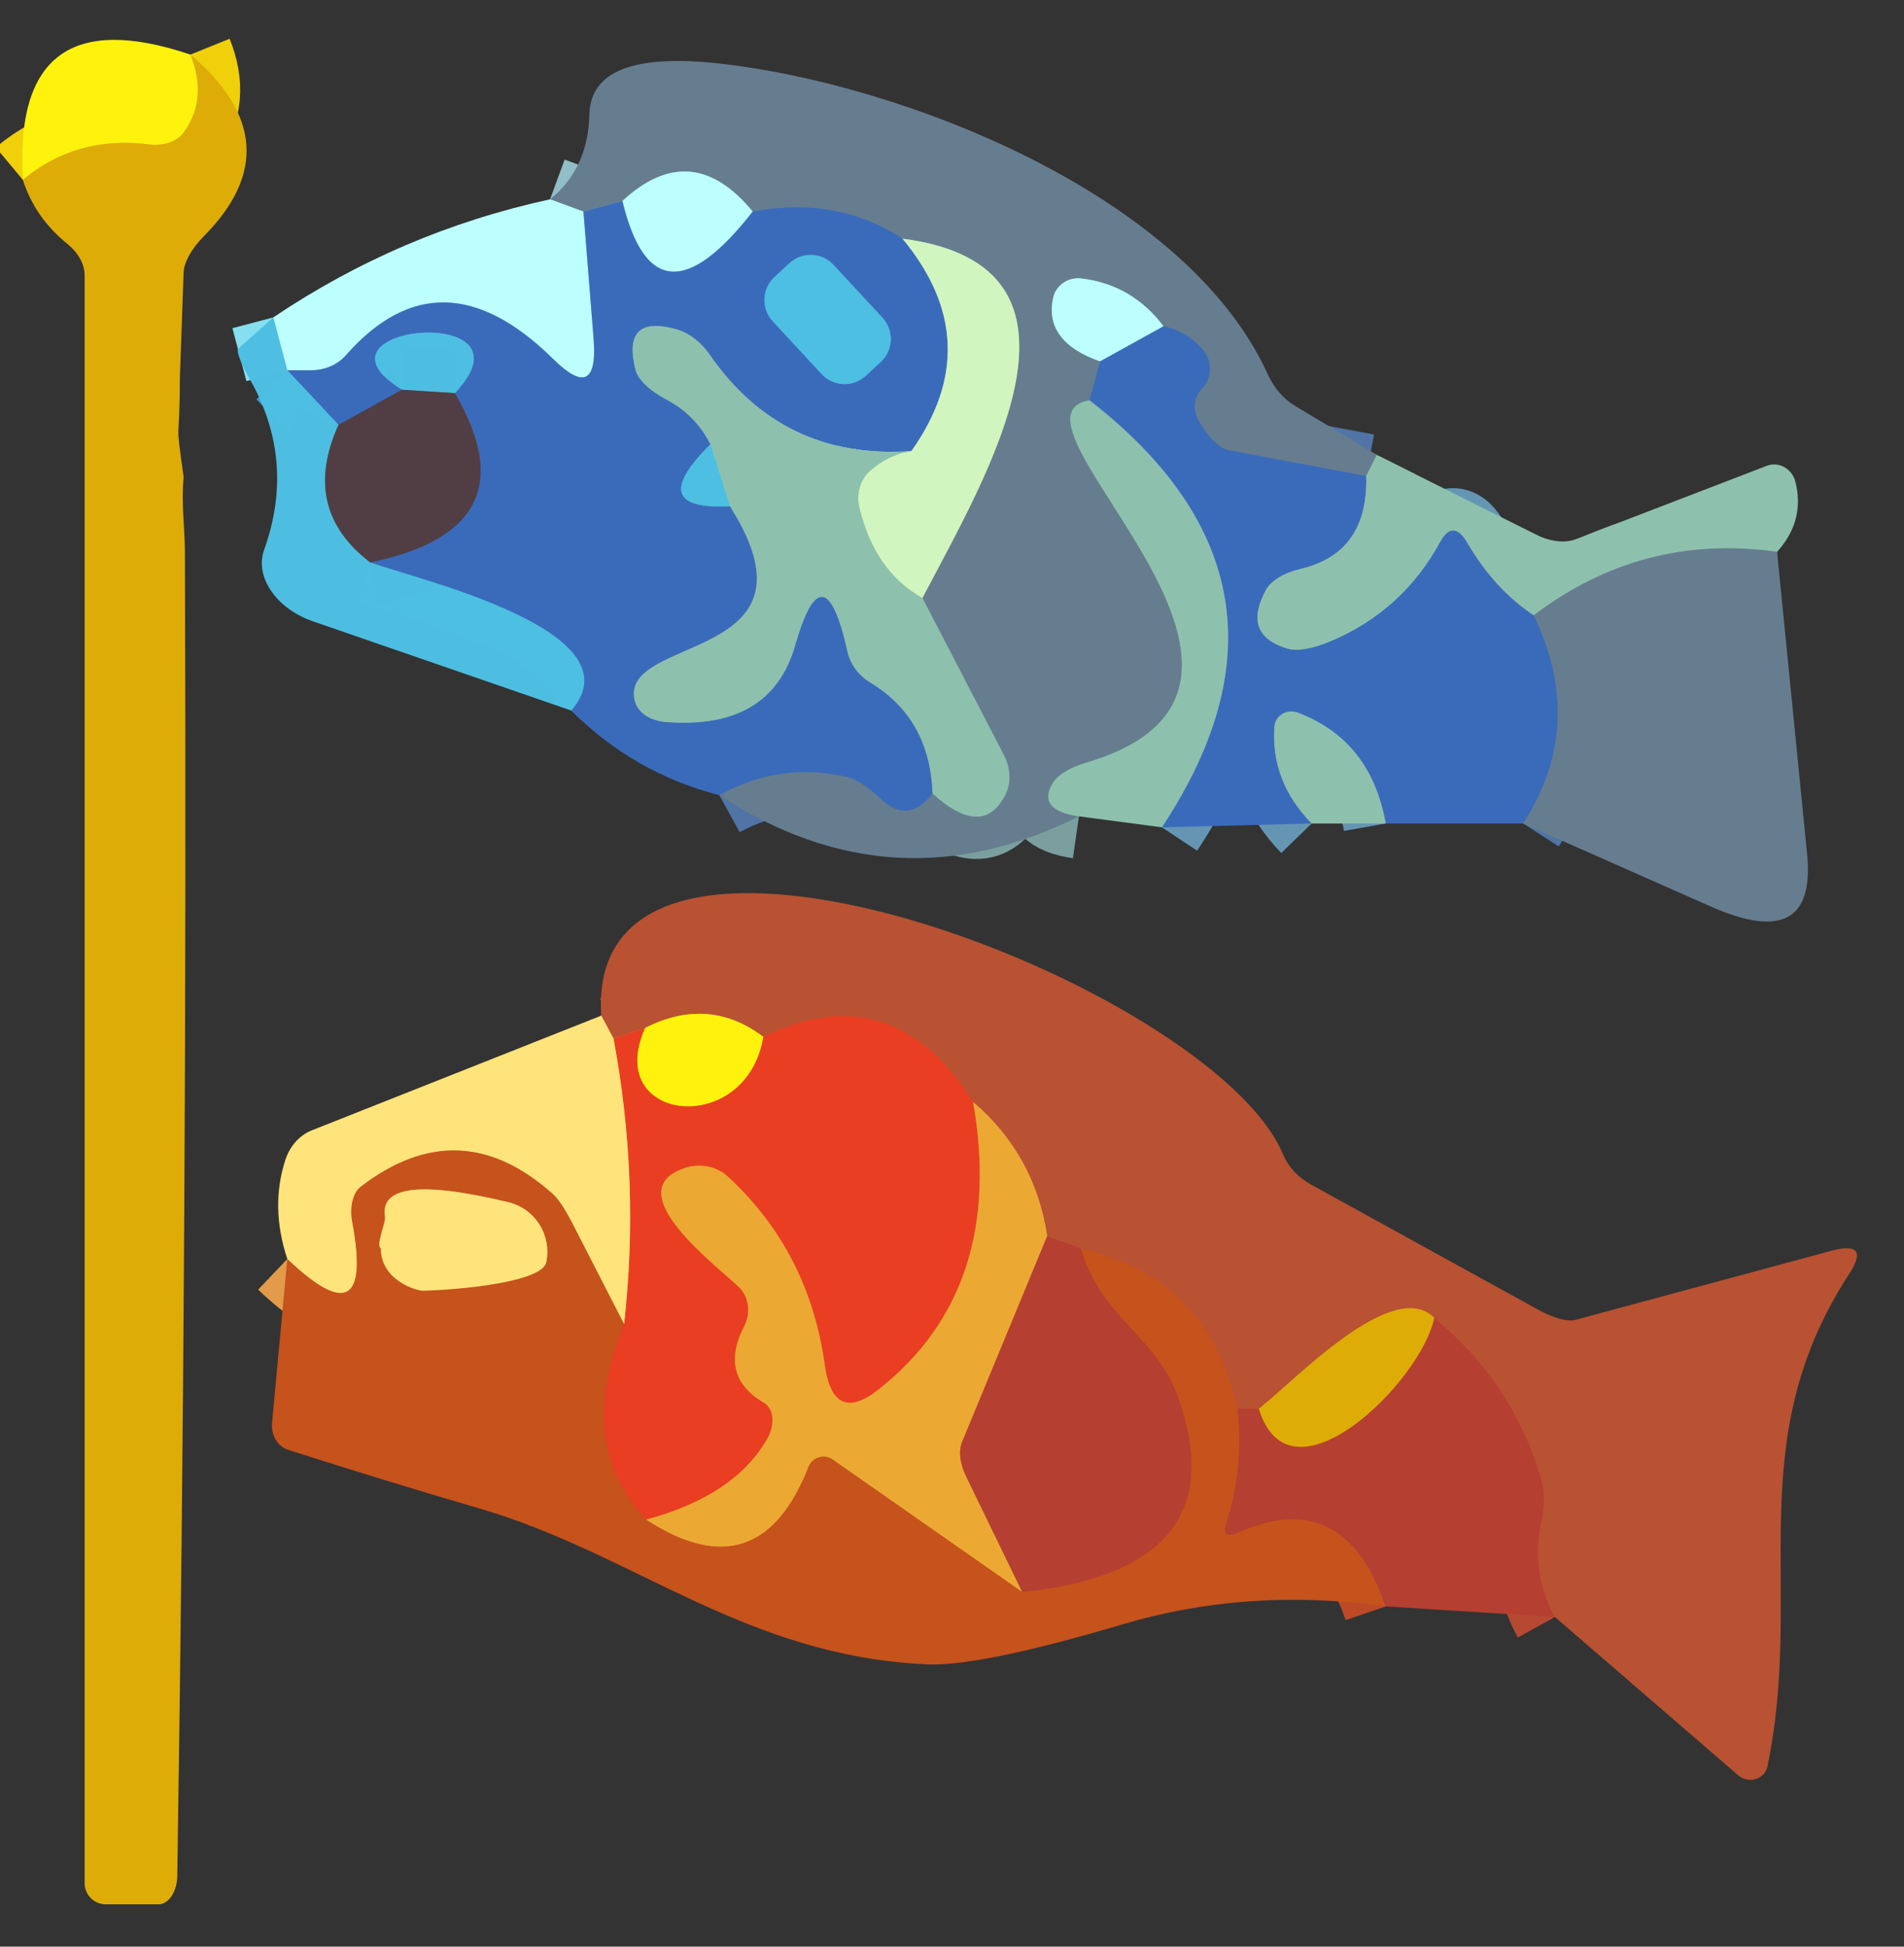 <svg width="45" height="46" viewBox="0 0 45 46" fill="none" xmlns="http://www.w3.org/2000/svg">
<rect x="0" y="0" width="45" height="46" fill="#333333" stroke="none"/>
<g clip-path="url(#clip0_1_5)">
<path d="M4.5 1.29C4.78 1.983 4.727 2.597 4.34 3.13C4.261 3.238 4.141 3.321 3.993 3.371C3.845 3.42 3.674 3.434 3.5 3.41C2.367 3.27 1.38 3.55 0.54 4.25" stroke="#EFD00A" stroke-width="2"/>
<path d="M32.54 10.75L32.29 11.25" stroke="#7A9F9E" stroke-width="2"/>
<path d="M32.29 11.25L29.04 10.64C28.93 10.618 28.806 10.542 28.682 10.42C28.558 10.297 28.436 10.132 28.33 9.94C28.177 9.653 28.207 9.397 28.42 9.17C28.531 9.051 28.594 8.895 28.597 8.731C28.601 8.568 28.545 8.407 28.44 8.28C28.2 7.987 27.887 7.797 27.5 7.71" stroke="#5074A5" stroke-width="2"/>
<path d="M27.5 7.71C27 7.05 26.35 6.673 25.55 6.58C25.4 6.563 25.249 6.601 25.127 6.686C25.005 6.771 24.921 6.897 24.89 7.04C24.743 7.727 25.113 8.227 26 8.54" stroke="#91BEC7" stroke-width="2"/>
<path d="M26 8.54L25.75 9.46" stroke="#5074A5" stroke-width="2"/>
<path d="M25.75 9.46C23.31 9.88 31.8 16.23 25.65 18.03C25.46 18.086 25.29 18.161 25.153 18.249C25.016 18.338 24.916 18.437 24.86 18.54C24.64 18.947 24.853 19.197 25.5 19.29" stroke="#7A9F9E" stroke-width="2"/>
<path d="M17 18.79C17.967 18.257 18.973 18.113 20.02 18.36C20.238 18.411 20.524 18.597 20.82 18.88C21.253 19.287 21.66 19.243 22.04 18.75" stroke="#5074A5" stroke-width="2"/>
<path d="M22.04 18.75C22.833 19.47 23.407 19.48 23.76 18.78C23.828 18.644 23.861 18.489 23.856 18.328C23.851 18.166 23.808 18.002 23.73 17.85L21.8 14.13" stroke="#7A9F9E" stroke-width="2"/>
<path d="M21.8 14.13C23.33 11.21 26.31 6.28 21.33 5.64" stroke="#9CB9A7" stroke-width="2"/>
<path d="M21.33 5.64C20.303 4.967 19.123 4.753 17.79 5" stroke="#5074A5" stroke-width="2"/>
<path d="M17.79 5C16.823 3.827 15.797 3.743 14.71 4.75" stroke="#91BEC7" stroke-width="2"/>
<path d="M14.71 4.75L13.79 5" stroke="#5074A5" stroke-width="2"/>
<path d="M13.79 5L13 4.71" stroke="#91BEC7" stroke-width="2"/>
<path d="M21.33 5.64C22.683 7.273 22.753 8.947 21.54 10.66" stroke="#86B0BD" stroke-width="2"/>
<path d="M21.54 10.66C19.513 10.8 17.927 10.043 16.78 8.39C16.568 8.081 16.284 7.864 15.98 7.78C15.12 7.54 14.8 7.86 15.02 8.74C15.049 8.851 15.128 8.972 15.252 9.092C15.376 9.213 15.54 9.329 15.73 9.43C16.203 9.677 16.557 10.033 16.79 10.5" stroke="#6496B4" stroke-width="2"/>
<path d="M16.79 10.5C15.737 11.547 15.89 12.033 17.25 11.96" stroke="#4495CE" stroke-width="2"/>
<path d="M17.25 11.96C19.61 15.67 14.64 14.99 15 16.55C15.029 16.683 15.116 16.805 15.247 16.897C15.379 16.989 15.549 17.046 15.73 17.06C17.383 17.193 18.403 16.593 18.79 15.26C19.243 13.673 19.657 13.72 20.03 15.4C20.062 15.546 20.126 15.685 20.219 15.811C20.312 15.936 20.431 16.045 20.57 16.13C21.51 16.697 22 17.57 22.04 18.75" stroke="#6496B4" stroke-width="2"/>
<path d="M13.5 16.79C15.11 14.93 9.95 13.71 8.75 13.29" stroke="#4495CE" stroke-width="2"/>
<path d="M8.75 13.29C11.33 12.757 11.997 11.423 10.75 9.29" stroke="#465580" stroke-width="2"/>
<path d="M10.75 9.29C12.8 7.13 7.01 7.68 9.5 9.21" stroke="#4495CE" stroke-width="2"/>
<path d="M9.5 9.21L8 10.04" stroke="#465580" stroke-width="2"/>
<path d="M8 10.04L6.79 8.75" stroke="#4495CE" stroke-width="2"/>
<path d="M21.8 14.13C21.047 13.71 20.55 12.997 20.31 11.99C20.274 11.832 20.277 11.67 20.319 11.521C20.361 11.372 20.441 11.24 20.55 11.14C20.843 10.873 21.173 10.713 21.54 10.66" stroke="#AFDBB6" stroke-width="2"/>
<path d="M27.5 7.71L26 8.54" stroke="#7BB5DD" stroke-width="2"/>
<path d="M17.25 11.96L16.79 10.5" stroke="#6EC0C7" stroke-width="2"/>
<path d="M32.29 11.25C32.323 12.457 31.81 13.187 30.75 13.44C30.552 13.486 30.374 13.556 30.23 13.643C30.085 13.73 29.979 13.832 29.92 13.94C29.533 14.653 29.707 15.117 30.44 15.33C30.545 15.362 30.689 15.363 30.86 15.333C31.032 15.304 31.226 15.245 31.43 15.16C32.577 14.68 33.447 13.893 34.04 12.8C34.247 12.427 34.467 12.447 34.7 12.86C35.12 13.573 35.637 14.133 36.25 14.54" stroke="#6496B4" stroke-width="2"/>
<path d="M36.25 14.54C37.083 16.267 37 17.907 36 19.46" stroke="#5074A5" stroke-width="2"/>
<path d="M32.75 19.46C32.517 18.147 31.823 17.273 30.67 16.84C30.61 16.817 30.545 16.809 30.48 16.815C30.416 16.821 30.355 16.841 30.302 16.874C30.248 16.908 30.203 16.953 30.172 17.006C30.14 17.059 30.123 17.119 30.12 17.18C30.06 18.033 30.353 18.793 31 19.46" stroke="#6496B4" stroke-width="2"/>
<path d="M27.46 19.55C30.013 15.69 29.443 12.327 25.75 9.46" stroke="#6496B4" stroke-width="2"/>
<path d="M42 13.04C39.88 12.74 37.963 13.24 36.25 14.54" stroke="#7A9F9E" stroke-width="2"/>
<path d="M17.79 5C16.25 6.973 15.223 6.89 14.71 4.75" stroke="#7BB5DD" stroke-width="2"/>
<path d="M13.79 5L14.03 8.01C14.11 9.037 13.79 9.193 13.07 8.48C11.297 6.733 9.667 6.703 8.18 8.39C8.082 8.503 7.957 8.594 7.814 8.656C7.671 8.718 7.513 8.75 7.35 8.75H6.79" stroke="#7BB5DD" stroke-width="2"/>
<path d="M6.79 8.75L6.46 7.5" stroke="#85DFF0" stroke-width="2"/>
<path d="M8 10.04C7.4 11.367 7.65 12.45 8.75 13.29" stroke="#507E93" stroke-width="2"/>
<path d="M10.75 9.29L9.5 9.21" stroke="#507E93" stroke-width="2"/>
<path d="M36.75 38.21C36.363 37.51 36.253 36.77 36.42 35.99C36.507 35.597 36.513 35.273 36.44 35.02C36 33.467 35.153 32.173 33.9 31.14" stroke="#B74932" stroke-width="2"/>
<path d="M33.9 31.14C32.91 30.16 30.58 32.65 29.75 33.29" stroke="#CB7F1D" stroke-width="2"/>
<path d="M29.75 33.29H29.25" stroke="#B74932" stroke-width="2"/>
<path d="M29.25 33.29C28.79 31.217 27.553 29.953 25.54 29.5" stroke="#BF5227" stroke-width="2"/>
<path d="M25.54 29.5L24.75 29.21" stroke="#B74932" stroke-width="2"/>
<path d="M24.75 29.21C24.557 27.93 23.973 26.873 23 26.04" stroke="#D27E33" stroke-width="2"/>
<path d="M23 26.04C21.733 24.027 20.08 23.513 18.04 24.5" stroke="#D1482A" stroke-width="2"/>
<path d="M18.04 24.5C17.18 23.853 16.25 23.783 15.25 24.29" stroke="#DCA320" stroke-width="2"/>
<path d="M15.25 24.29L14.5 24.54" stroke="#D1482A" stroke-width="2"/>
<path d="M14.5 24.54L14.21 24" stroke="#DB9B56" stroke-width="2"/>
<path d="M14.75 31.29L13.6 29.05C13.38 28.61 13.2 28.33 13.06 28.21C11.593 26.903 10.083 26.847 8.53 28.04C8.435 28.112 8.366 28.232 8.33 28.385C8.294 28.538 8.294 28.717 8.33 28.9C8.677 30.773 8.163 31.057 6.79 29.75" stroke="#E29B4B" stroke-width="2"/>
<path d="M24.75 29.21L22.74 34.07C22.697 34.172 22.682 34.299 22.698 34.439C22.713 34.58 22.759 34.73 22.83 34.88L24.16 37.62" stroke="#D07432" stroke-width="2"/>
<path d="M24.16 37.62L19.68 34.49C19.633 34.457 19.579 34.436 19.523 34.426C19.467 34.417 19.409 34.421 19.354 34.438C19.299 34.454 19.249 34.482 19.207 34.521C19.164 34.559 19.131 34.607 19.11 34.66C18.33 36.653 17.05 37.07 15.27 35.91" stroke="#D97E28" stroke-width="2"/>
<path d="M33.9 31.14C33.59 32.66 30.48 35.71 29.75 33.29" stroke="#CA761C" stroke-width="2"/>
<path d="M24.16 37.62C27.567 37.26 28.797 35.733 27.85 33.04C27.33 31.56 26.04 31.17 25.54 29.5" stroke="#BE4927" stroke-width="2"/>
<path d="M29.25 33.29C29.35 34.223 29.263 35.117 28.99 35.97C28.897 36.257 28.983 36.34 29.25 36.22C30.93 35.467 32.097 36.047 32.75 37.96" stroke="#BE4927" stroke-width="2"/>
<path d="M23 26.04C23.513 28.987 22.77 31.25 20.77 32.83C20.05 33.403 19.623 33.207 19.49 32.24C19.243 30.467 18.483 28.99 17.21 27.81C17.082 27.691 16.923 27.608 16.749 27.57C16.576 27.531 16.393 27.538 16.22 27.59C14.51 28.12 17.02 29.97 17.47 30.42C17.583 30.534 17.656 30.684 17.677 30.849C17.699 31.015 17.668 31.186 17.59 31.34C17.183 32.127 17.34 32.73 18.06 33.15C18.168 33.215 18.237 33.336 18.254 33.489C18.27 33.642 18.233 33.814 18.15 33.97C17.643 34.883 16.683 35.53 15.27 35.91" stroke="#EA742B" stroke-width="2"/>
<path d="M15.27 35.91C14.15 34.73 13.977 33.19 14.75 31.29" stroke="#D8481F" stroke-width="2"/>
<path d="M14.75 31.29C15.003 29.037 14.92 26.787 14.5 24.54" stroke="#F4914E" stroke-width="2"/>
<path d="M15.25 24.29C14.24 26.53 17.64 26.9 18.04 24.5" stroke="#F49918" stroke-width="2"/>
<path d="M19.701 6.261C19.568 6.117 19.383 6.031 19.187 6.024C18.991 6.016 18.8 6.087 18.656 6.22L18.304 6.546C18.232 6.612 18.175 6.692 18.134 6.78C18.093 6.868 18.071 6.964 18.067 7.061C18.063 7.158 18.079 7.255 18.112 7.346C18.146 7.437 18.197 7.521 18.263 7.592L19.419 8.839C19.552 8.983 19.737 9.069 19.933 9.076C20.129 9.084 20.32 9.013 20.464 8.88L20.816 8.554C20.888 8.488 20.945 8.408 20.986 8.32C21.027 8.232 21.049 8.136 21.053 8.039C21.057 7.942 21.041 7.845 21.008 7.754C20.974 7.663 20.923 7.579 20.857 7.508L19.701 6.261Z" stroke="#4495CE" stroke-width="2"/>
<path d="M9.78 29.2C10.63 29.18 12.81 30.3 12.91 29.83C12.974 29.523 12.917 29.203 12.751 28.938C12.585 28.673 12.323 28.483 12.02 28.41C9.947 27.91 8.973 28.027 9.1 28.76C9.122 28.885 9.202 28.999 9.327 29.079C9.452 29.16 9.613 29.203 9.78 29.2Z" stroke="#E29B4B" stroke-width="2"/>
<path d="M4.5 1.29C4.78 1.983 4.727 2.597 4.34 3.13C4.261 3.238 4.141 3.321 3.993 3.371C3.845 3.42 3.674 3.434 3.5 3.41C2.367 3.27 1.38 3.55 0.54 4.25C0.367 1.33 1.687 0.343 4.5 1.29Z" fill="#FFF30D"/>
<path d="M4.5 1.29C6.16 2.697 6.263 4.13 4.81 5.59C4.669 5.734 4.554 5.884 4.473 6.029C4.392 6.174 4.347 6.31 4.34 6.43L4.25 8.96C4.25 10.624 4.13 9.765 4.34 11.271C4.28 11.904 4.37 12.487 4.37 13.06C4.41 23.473 4.35 33.897 4.19 44.33C4.187 44.508 4.14 44.677 4.057 44.802C3.975 44.927 3.865 44.998 3.75 45H2.5C2.367 45 2.24 44.947 2.146 44.854C2.053 44.76 2 44.633 2 44.5V6.5C2 6.375 1.964 6.245 1.895 6.118C1.826 5.992 1.725 5.873 1.6 5.77C1.087 5.357 0.733 4.85 0.54 4.25C1.38 3.55 2.367 3.27 3.5 3.41C3.674 3.434 3.845 3.42 3.993 3.371C4.141 3.321 4.261 3.238 4.34 3.13C4.727 2.597 4.78 1.983 4.5 1.29Z" fill="#DEAC07"/>
<path d="M32.54 10.75L32.29 11.25L29.04 10.64C28.93 10.618 28.806 10.542 28.682 10.42C28.558 10.297 28.436 10.132 28.33 9.94C28.177 9.653 28.207 9.397 28.42 9.17C28.531 9.051 28.594 8.895 28.597 8.731C28.601 8.568 28.545 8.407 28.44 8.28C28.2 7.987 27.887 7.797 27.5 7.71C27 7.05 26.35 6.673 25.55 6.58C25.4 6.563 25.249 6.601 25.127 6.686C25.005 6.771 24.921 6.897 24.89 7.04C24.743 7.727 25.113 8.227 26 8.54L25.75 9.46C23.31 9.88 31.8 16.23 25.65 18.03C25.46 18.086 25.29 18.161 25.153 18.249C25.016 18.338 24.916 18.437 24.86 18.54C24.64 18.947 24.853 19.197 25.5 19.29C22.58 20.757 19.747 20.59 17 18.79C17.967 18.257 18.973 18.113 20.02 18.36C20.238 18.411 20.524 18.597 20.82 18.88C21.253 19.287 21.66 19.243 22.04 18.75C22.833 19.47 23.407 19.48 23.76 18.78C23.828 18.644 23.861 18.489 23.856 18.328C23.851 18.166 23.808 18.002 23.73 17.85L21.8 14.13C23.33 11.21 26.31 6.28 21.33 5.64C20.303 4.967 19.123 4.753 17.79 5C16.823 3.827 15.797 3.743 14.71 4.75L13.79 5L13 4.71C13.6 4.23 13.91 3.56 13.93 2.7C13.957 1.68 14.977 1.28 16.99 1.5C21.29 1.97 28.04 4.58 29.97 8.86C30.114 9.167 30.329 9.417 30.59 9.58L32.54 10.75Z" fill="#667D8F"/>
<path d="M17.79 5C16.25 6.973 15.223 6.89 14.71 4.75C15.797 3.743 16.823 3.827 17.79 5Z" fill="#BCFFFE"/>
<path d="M13 4.71L13.79 5L14.03 8.01C14.11 9.037 13.79 9.193 13.07 8.48C11.297 6.733 9.667 6.703 8.18 8.39C8.082 8.503 7.957 8.594 7.814 8.656C7.671 8.718 7.513 8.75 7.35 8.75H6.79L6.46 7.5C8.46 6.153 10.64 5.223 13 4.71Z" fill="#BCFFFE"/>
<path d="M14.71 4.75C15.223 6.89 16.25 6.973 17.79 5C19.123 4.753 20.303 4.967 21.33 5.64C22.683 7.273 22.753 8.947 21.54 10.66C19.513 10.8 17.927 10.043 16.78 8.39C16.568 8.081 16.284 7.864 15.98 7.78C15.12 7.54 14.8 7.86 15.02 8.74C15.049 8.851 15.128 8.972 15.252 9.092C15.376 9.213 15.54 9.329 15.73 9.43C16.203 9.677 16.557 10.033 16.79 10.5C15.737 11.547 15.89 12.033 17.25 11.96C19.61 15.67 14.64 14.99 15 16.55C15.029 16.683 15.116 16.805 15.247 16.897C15.379 16.989 15.549 17.046 15.73 17.06C17.383 17.193 18.403 16.593 18.79 15.26C19.243 13.673 19.657 13.72 20.03 15.4C20.062 15.546 20.126 15.685 20.219 15.811C20.312 15.936 20.431 16.045 20.57 16.13C21.51 16.697 22 17.57 22.04 18.75C21.66 19.243 21.253 19.287 20.82 18.88C20.524 18.597 20.238 18.411 20.02 18.36C18.973 18.113 17.967 18.257 17 18.79C15.653 18.443 14.487 17.777 13.5 16.79C15.11 14.93 9.95 13.71 8.75 13.29C11.33 12.757 11.997 11.423 10.75 9.29C12.8 7.13 7.01 7.68 9.5 9.21L8 10.04L6.79 8.75H7.35C7.513 8.75 7.671 8.718 7.814 8.656C7.957 8.594 8.082 8.503 8.18 8.39C9.667 6.703 11.297 6.733 13.07 8.48C13.79 9.193 14.11 9.037 14.03 8.01L13.79 5L14.71 4.75ZM19.701 6.261C19.568 6.117 19.383 6.031 19.187 6.024C18.991 6.016 18.8 6.087 18.656 6.22L18.304 6.546C18.232 6.612 18.175 6.692 18.134 6.78C18.093 6.868 18.071 6.964 18.067 7.061C18.063 7.158 18.079 7.255 18.112 7.346C18.146 7.437 18.197 7.521 18.263 7.592L19.419 8.839C19.552 8.983 19.737 9.069 19.933 9.076C20.129 9.084 20.32 9.013 20.464 8.88L20.816 8.554C20.888 8.488 20.945 8.408 20.986 8.32C21.027 8.232 21.049 8.136 21.053 8.039C21.057 7.942 21.041 7.845 21.008 7.754C20.974 7.663 20.923 7.579 20.857 7.508L19.701 6.261Z" fill="#3A6BBB"/>
<path d="M21.33 5.64C26.31 6.28 23.33 11.21 21.8 14.13C21.047 13.71 20.55 12.997 20.31 11.99C20.274 11.832 20.277 11.67 20.319 11.521C20.361 11.372 20.441 11.24 20.55 11.14C20.843 10.873 21.173 10.713 21.54 10.66C22.753 8.947 22.683 7.273 21.33 5.64Z" fill="#D1F5BE"/>
<path d="M18.656 6.22L18.304 6.546C18.004 6.824 17.986 7.292 18.263 7.592L19.419 8.84C19.696 9.139 20.164 9.157 20.464 8.88L20.816 8.554C21.116 8.276 21.134 7.808 20.857 7.508L19.701 6.26C19.424 5.961 18.956 5.943 18.656 6.22Z" fill="#4EBFE2" fill-opacity="0.996"/>
<path d="M27.5 7.71L26 8.54C25.113 8.227 24.743 7.727 24.89 7.04C24.921 6.897 25.005 6.771 25.127 6.686C25.249 6.601 25.4 6.563 25.55 6.58C26.35 6.673 27 7.05 27.5 7.71Z" fill="#BCFFFE"/>
<path d="M6.46 7.5L6.79 8.75L8 10.04C7.4 11.367 7.65 12.45 8.75 13.29C9.95 13.71 15.11 14.93 13.5 16.79L7.39 14.68C7.186 14.61 6.995 14.51 6.826 14.388C6.658 14.265 6.516 14.121 6.409 13.965C6.302 13.809 6.232 13.643 6.203 13.477C6.174 13.312 6.187 13.149 6.24 13C6.753 11.573 6.63 10.207 5.87 8.9C5.782 8.745 5.708 8.591 5.664 8.469C5.619 8.347 5.607 8.265 5.63 8.24L6.46 7.5Z" fill="#4EBFE2" fill-opacity="0.996"/>
<path d="M21.54 10.66C21.173 10.713 20.843 10.873 20.55 11.14C20.441 11.24 20.361 11.372 20.319 11.521C20.277 11.67 20.274 11.832 20.31 11.99C20.55 12.997 21.047 13.71 21.8 14.13L23.73 17.85C23.808 18.002 23.851 18.166 23.856 18.328C23.861 18.489 23.828 18.644 23.76 18.78C23.407 19.48 22.833 19.47 22.04 18.75C22 17.57 21.51 16.697 20.57 16.13C20.431 16.045 20.312 15.936 20.219 15.811C20.126 15.685 20.062 15.546 20.03 15.4C19.657 13.72 19.243 13.673 18.79 15.26C18.403 16.593 17.383 17.193 15.73 17.06C15.549 17.046 15.379 16.989 15.247 16.897C15.116 16.805 15.029 16.683 15 16.55C14.64 14.99 19.61 15.67 17.25 11.96L16.79 10.5C16.557 10.033 16.203 9.677 15.73 9.43C15.54 9.329 15.376 9.213 15.252 9.092C15.128 8.972 15.049 8.851 15.02 8.74C14.8 7.86 15.12 7.54 15.98 7.78C16.284 7.864 16.568 8.081 16.78 8.39C17.927 10.043 19.513 10.8 21.54 10.66Z" fill="#8DC1AD"/>
<path d="M27.5 7.71C27.887 7.797 28.2 7.987 28.44 8.28C28.545 8.407 28.601 8.568 28.597 8.731C28.594 8.895 28.531 9.051 28.42 9.17C28.207 9.397 28.177 9.653 28.33 9.94C28.436 10.132 28.558 10.297 28.682 10.42C28.806 10.542 28.93 10.618 29.04 10.64L32.29 11.25C32.323 12.457 31.81 13.187 30.75 13.44C30.552 13.486 30.374 13.556 30.23 13.643C30.085 13.73 29.979 13.832 29.92 13.94C29.533 14.653 29.707 15.117 30.44 15.33C30.545 15.362 30.689 15.363 30.86 15.333C31.032 15.304 31.226 15.245 31.43 15.16C32.577 14.68 33.447 13.893 34.04 12.8C34.247 12.427 34.467 12.447 34.7 12.86C35.12 13.573 35.637 14.133 36.25 14.54C37.083 16.267 37 17.907 36 19.46H32.75C32.517 18.147 31.823 17.273 30.67 16.84C30.61 16.817 30.544 16.809 30.48 16.815C30.416 16.821 30.355 16.841 30.302 16.874C30.248 16.908 30.203 16.953 30.172 17.006C30.14 17.059 30.123 17.119 30.12 17.18C30.06 18.033 30.353 18.793 31 19.46L27.46 19.55C30.013 15.69 29.443 12.327 25.75 9.46L26 8.54L27.5 7.71Z" fill="#3A6BBB"/>
<path d="M10.75 9.29L9.5 9.21C7.01 7.68 12.8 7.13 10.75 9.29Z" fill="#4EBFE2" fill-opacity="0.996"/>
<path d="M9.5 9.21L10.75 9.29C11.997 11.423 11.33 12.757 8.75 13.29C7.65 12.45 7.4 11.367 8 10.04L9.5 9.21Z" fill="#513E44"/>
<path d="M25.75 9.46C29.443 12.327 30.013 15.69 27.46 19.55L25.5 19.29C24.853 19.197 24.64 18.947 24.86 18.54C24.916 18.437 25.016 18.338 25.153 18.249C25.29 18.161 25.46 18.086 25.65 18.03C31.8 16.23 23.31 9.88 25.75 9.46Z" fill="#8DC1AD"/>
<path d="M16.79 10.5L17.25 11.96C15.89 12.033 15.737 11.547 16.79 10.5Z" fill="#4EBFE2" fill-opacity="0.996"/>
<path d="M32.54 10.75L36.3 12.63C36.466 12.715 36.637 12.768 36.801 12.787C36.965 12.806 37.118 12.79 37.25 12.74L41.75 11.01C41.815 10.983 41.886 10.972 41.957 10.976C42.028 10.979 42.097 10.999 42.162 11.033C42.226 11.067 42.283 11.115 42.329 11.173C42.376 11.231 42.41 11.298 42.43 11.37C42.59 11.99 42.447 12.547 42 13.04C39.88 12.74 37.963 13.24 36.25 14.54C35.637 14.133 35.12 13.573 34.7 12.86C34.467 12.447 34.247 12.427 34.04 12.8C33.447 13.893 32.577 14.68 31.43 15.16C31.226 15.245 31.032 15.304 30.86 15.333C30.689 15.363 30.545 15.362 30.44 15.33C29.707 15.117 29.533 14.653 29.92 13.94C29.979 13.832 30.085 13.73 30.23 13.643C30.374 13.556 30.552 13.486 30.75 13.44C31.81 13.187 32.323 12.457 32.29 11.25L32.54 10.75Z" fill="#8DC1AD"/>
<path d="M42 13.04L42.71 20.18C42.863 21.747 42.103 22.16 40.43 21.42L36 19.46C37 17.907 37.083 16.267 36.25 14.54C37.963 13.24 39.88 12.74 42 13.04Z" fill="#667D8F"/>
<path d="M32.75 19.46H31C30.353 18.793 30.06 18.033 30.12 17.18C30.123 17.119 30.14 17.059 30.172 17.006C30.203 16.953 30.248 16.908 30.302 16.874C30.355 16.841 30.416 16.821 30.48 16.815C30.545 16.809 30.61 16.817 30.67 16.84C31.823 17.273 32.517 18.147 32.75 19.46Z" fill="#8DC1AD"/>
<path d="M36.75 38.21C36.363 37.51 36.253 36.77 36.42 35.99C36.507 35.597 36.513 35.273 36.44 35.02C36 33.467 35.153 32.173 33.9 31.14C32.91 30.16 30.58 32.65 29.75 33.29H29.25C28.79 31.217 27.553 29.953 25.54 29.5L24.75 29.21C24.557 27.93 23.973 26.873 23 26.04C21.733 24.027 20.08 23.513 18.04 24.5C17.18 23.853 16.25 23.783 15.25 24.29L14.5 24.54L14.21 24C13.79 17.59 28.66 23.25 30.33 27.29C30.453 27.581 30.689 27.832 31 28L36.32 30.93C36.506 31.034 36.687 31.112 36.846 31.158C37.005 31.203 37.137 31.214 37.23 31.19L43.27 29.56C43.91 29.387 44.053 29.57 43.7 30.11C41.1 34.11 42.66 37.51 41.77 41.75C41.754 41.819 41.72 41.882 41.671 41.933C41.622 41.984 41.56 42.021 41.49 42.041C41.421 42.062 41.347 42.064 41.275 42.048C41.203 42.032 41.136 41.998 41.08 41.95L36.75 38.21Z" fill="#B85232"/>
<path d="M23 26.04C23.513 28.987 22.77 31.25 20.77 32.83C20.05 33.403 19.623 33.207 19.49 32.24C19.243 30.467 18.483 28.99 17.21 27.81C17.082 27.691 16.923 27.608 16.749 27.57C16.576 27.531 16.393 27.538 16.22 27.59C14.51 28.12 17.02 29.97 17.47 30.42C17.583 30.534 17.656 30.684 17.677 30.849C17.699 31.015 17.668 31.186 17.59 31.34C17.183 32.127 17.34 32.73 18.06 33.15C18.168 33.215 18.237 33.336 18.254 33.489C18.27 33.642 18.233 33.814 18.15 33.97C17.643 34.883 16.683 35.53 15.27 35.91C14.15 34.73 13.977 33.19 14.75 31.29C15.003 29.037 14.92 26.787 14.5 24.54L15.25 24.29C14.24 26.53 17.64 26.9 18.04 24.5C20.08 23.513 21.733 24.027 23 26.04Z" fill="#E93E22"/>
<path d="M14.21 24L14.5 24.54C14.92 26.787 15.003 29.037 14.75 31.29L13.6 29.05C13.38 28.61 13.2 28.33 13.06 28.21C11.593 26.903 10.083 26.847 8.53 28.04C8.435 28.112 8.366 28.232 8.33 28.385C8.294 28.538 8.294 28.717 8.33 28.9C8.677 30.773 8.163 31.057 6.79 29.75C6.517 28.923 6.503 28.137 6.75 27.39C6.804 27.233 6.887 27.091 6.994 26.973C7.101 26.856 7.229 26.766 7.37 26.71L14.21 24Z" fill="#FEE47A"/>
<path d="M18.04 24.5C17.64 26.9 14.24 26.53 15.25 24.29C16.25 23.783 17.18 23.853 18.04 24.5Z" fill="#FFF30D"/>
<path d="M23 26.04C23.973 26.873 24.557 27.93 24.75 29.21L22.74 34.07C22.697 34.172 22.682 34.299 22.698 34.439C22.713 34.58 22.759 34.73 22.83 34.88L24.16 37.62L19.68 34.49C19.633 34.457 19.579 34.436 19.523 34.426C19.467 34.417 19.409 34.421 19.354 34.438C19.299 34.454 19.249 34.482 19.207 34.521C19.164 34.559 19.131 34.607 19.11 34.66C18.33 36.653 17.05 37.07 15.27 35.91C16.683 35.53 17.643 34.883 18.15 33.97C18.233 33.814 18.27 33.642 18.254 33.489C18.237 33.336 18.168 33.215 18.06 33.15C17.34 32.73 17.183 32.127 17.59 31.34C17.668 31.186 17.699 31.015 17.677 30.849C17.656 30.684 17.583 30.534 17.47 30.42C17.02 29.97 14.51 28.12 16.22 27.59C16.393 27.538 16.576 27.531 16.749 27.57C16.923 27.608 17.082 27.691 17.21 27.81C18.483 28.99 19.243 30.467 19.49 32.24C19.623 33.207 20.05 33.403 20.77 32.83C22.77 31.25 23.513 28.987 23 26.04Z" fill="#EBA933"/>
<path d="M14.75 31.29C13.977 33.19 14.15 34.73 15.27 35.91C17.05 37.07 18.33 36.653 19.11 34.66C19.131 34.607 19.164 34.559 19.207 34.521C19.249 34.482 19.299 34.454 19.354 34.438C19.409 34.421 19.467 34.417 19.523 34.426C19.579 34.436 19.633 34.457 19.68 34.49L24.16 37.62C27.567 37.26 28.797 35.733 27.85 33.04C27.33 31.56 26.04 31.17 25.54 29.5C27.553 29.953 28.79 31.217 29.25 33.29C29.35 34.223 29.263 35.117 28.99 35.97C28.897 36.257 28.983 36.34 29.25 36.22C30.93 35.467 32.097 36.047 32.75 37.96C30.577 37.653 28.497 37.797 26.51 38.39C24.283 39.05 22.753 39.363 21.92 39.33C17.62 39.14 15.01 36.73 11.38 35.66C9.853 35.213 8.33 34.747 6.81 34.26C6.688 34.22 6.583 34.135 6.514 34.018C6.445 33.902 6.415 33.761 6.43 33.62L6.79 29.75C8.163 31.057 8.677 30.773 8.33 28.9C8.294 28.717 8.294 28.538 8.33 28.385C8.366 28.232 8.435 28.112 8.53 28.04C10.083 26.847 11.593 26.903 13.06 28.21C13.2 28.33 13.38 28.61 13.6 29.05L14.75 31.29ZM9.78 29.2C10.63 29.18 12.81 30.3 12.91 29.83C12.974 29.523 12.917 29.203 12.751 28.938C12.585 28.673 12.323 28.483 12.02 28.41C9.947 27.91 8.973 28.027 9.1 28.76C9.122 28.885 9.202 28.999 9.327 29.079C9.452 29.16 9.613 29.203 9.78 29.2Z" fill="#C6521C"/>
<path d="M12.91 29.83C12.81 30.3 10.85 30.48 10 30.5C9.833 30.503 9 30.251 9 29.5C8.875 29.419 9.122 28.885 9.1 28.76C8.973 28.027 9.947 27.91 12.02 28.41C12.323 28.483 12.585 28.673 12.751 28.938C12.917 29.203 12.974 29.523 12.91 29.83Z" fill="#FEE47A"/>
<path d="M24.75 29.21L25.54 29.5C26.04 31.17 27.33 31.56 27.85 33.04C28.797 35.733 27.567 37.26 24.16 37.62L22.83 34.88C22.759 34.73 22.713 34.58 22.698 34.439C22.682 34.299 22.697 34.172 22.74 34.07L24.75 29.21Z" fill="#B53F31"/>
<path d="M33.9 31.14C33.59 32.66 30.48 35.71 29.75 33.29C30.58 32.65 32.91 30.16 33.9 31.14Z" fill="#DEAC07"/>
<path d="M33.9 31.14C35.153 32.173 36 33.467 36.44 35.02C36.513 35.273 36.507 35.597 36.42 35.99C36.253 36.77 36.363 37.51 36.75 38.21L32.75 37.96C32.097 36.047 30.93 35.467 29.25 36.22C28.983 36.34 28.897 36.257 28.99 35.97C29.263 35.117 29.35 34.223 29.25 33.29H29.75C30.48 35.71 33.59 32.66 33.9 31.14Z" fill="#B53F31"/>
</g>
<defs>
<clipPath id="clip0_1_5">
<rect width="45" height="46" fill="white"/>
</clipPath>
</defs>
</svg>
